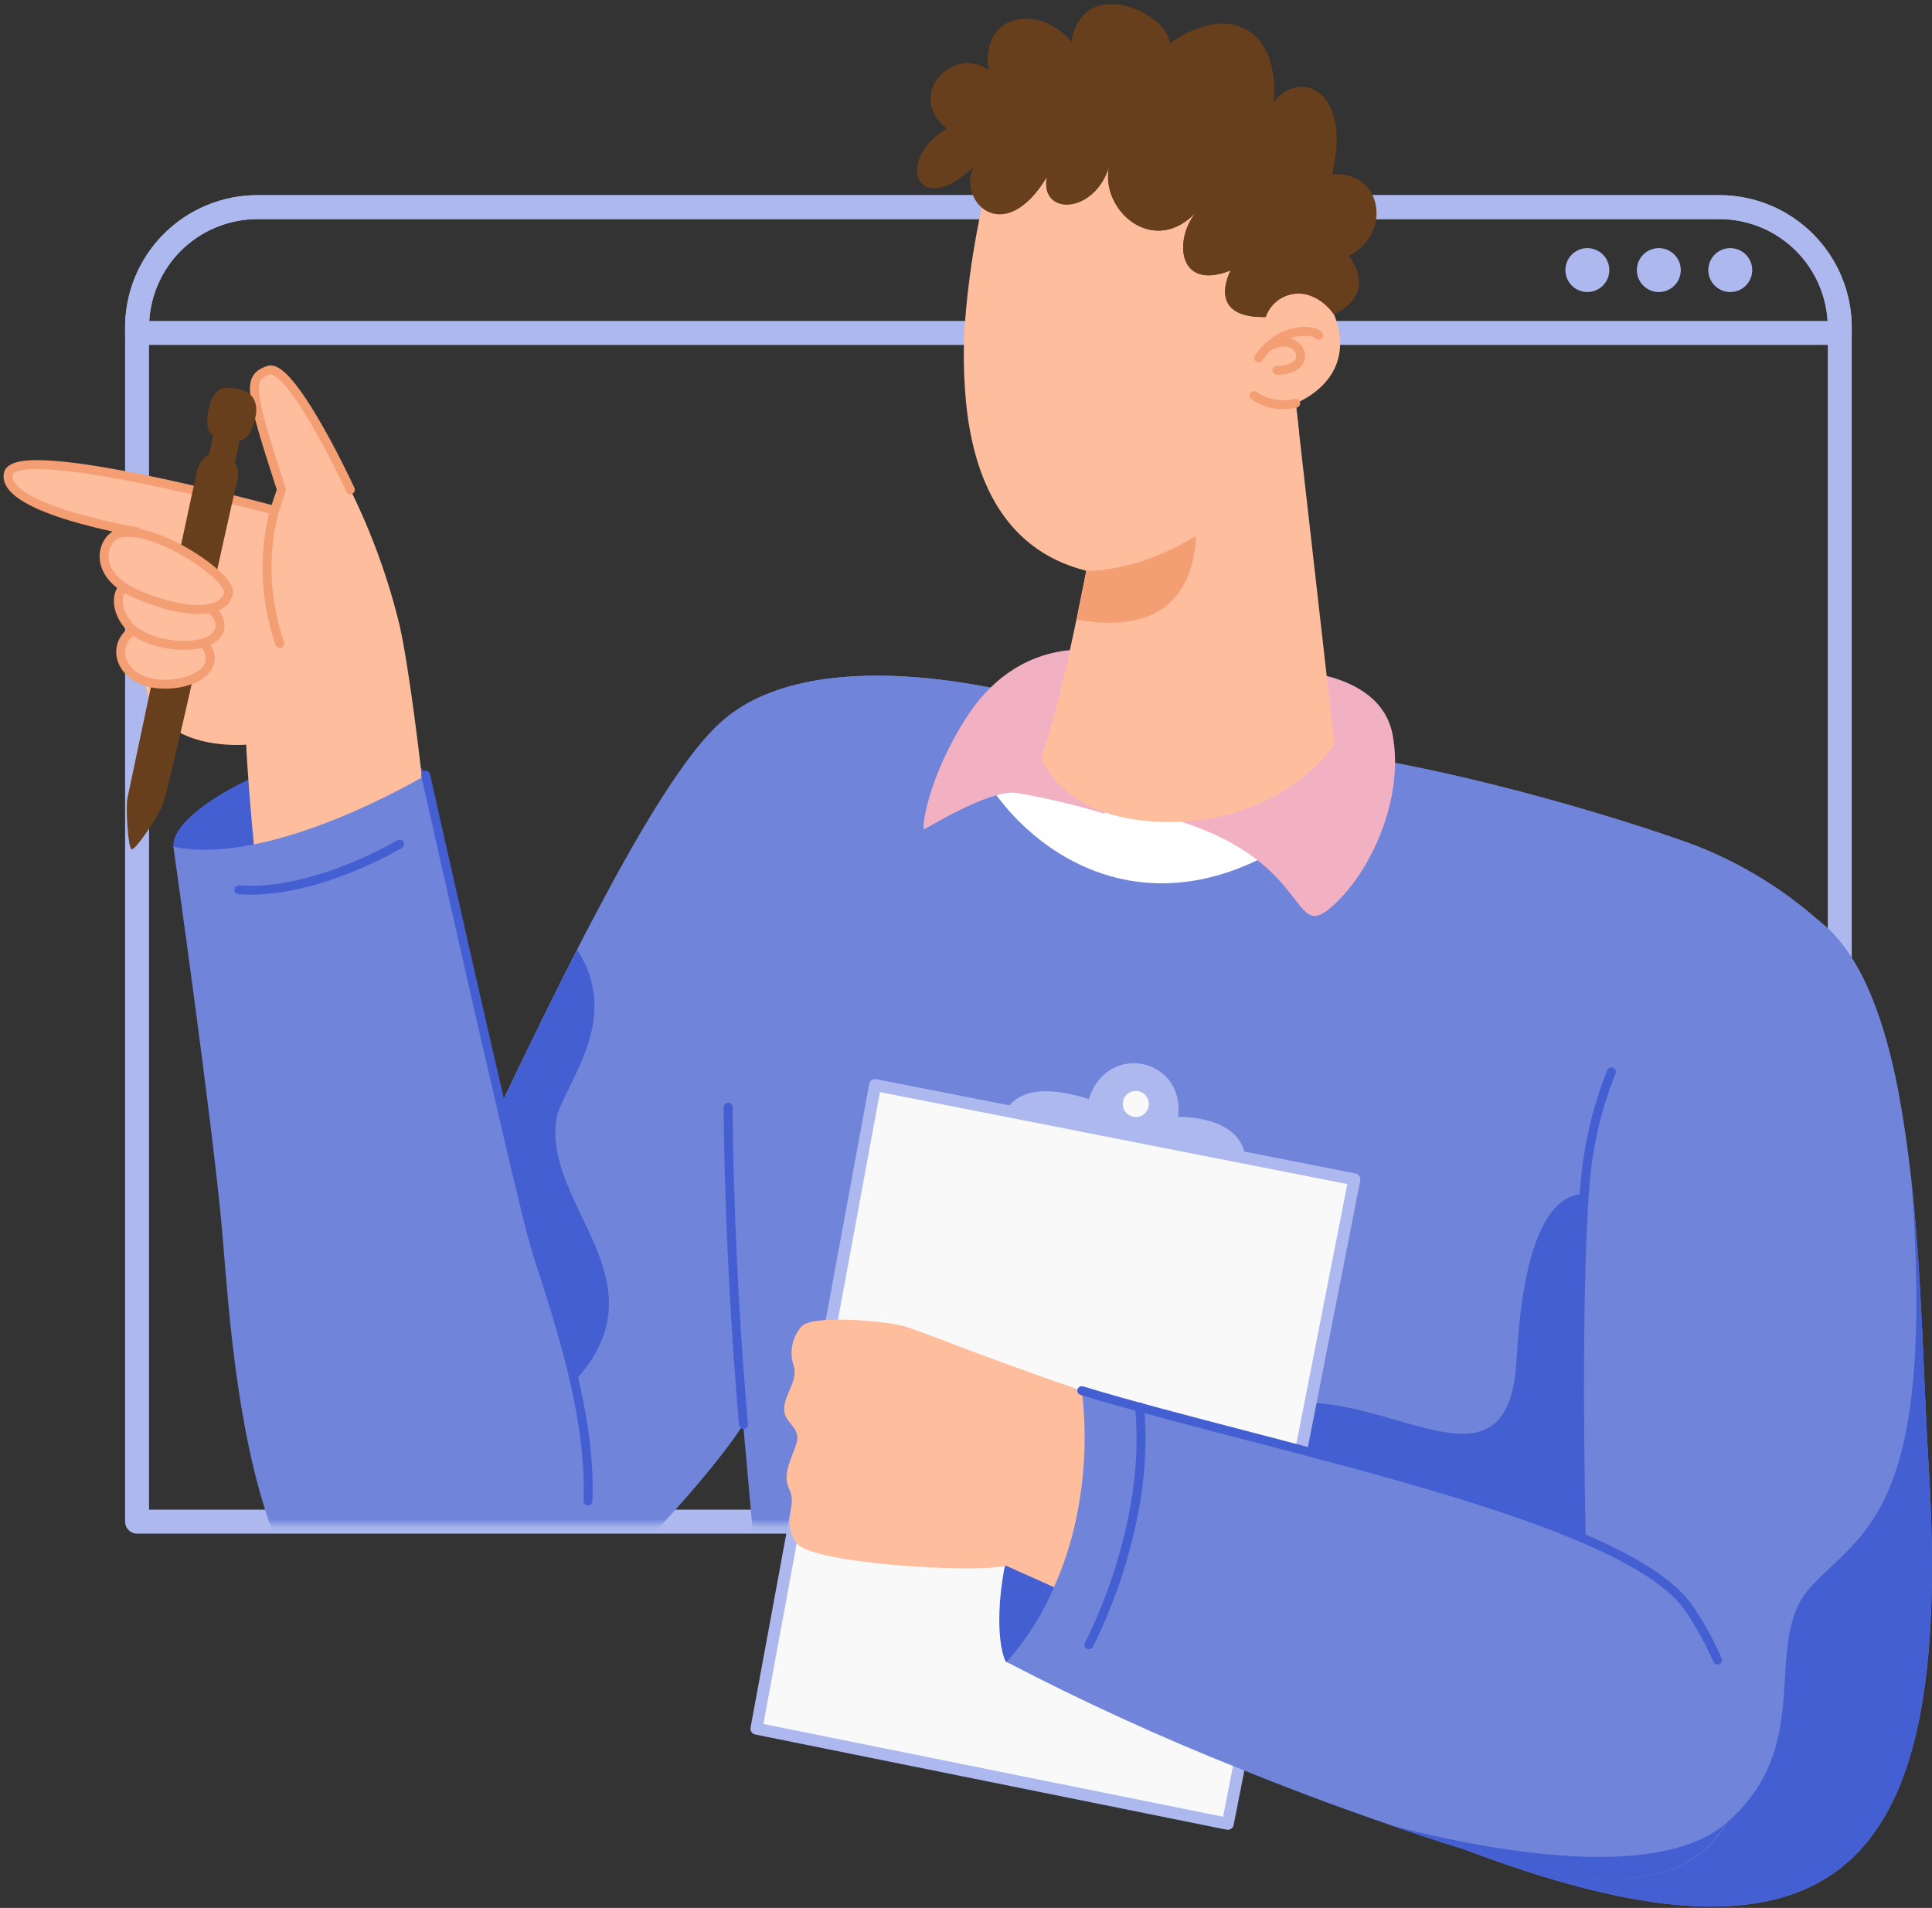 <svg width="241" height="238" viewBox="0 0 241 238" fill="none" xmlns="http://www.w3.org/2000/svg">
<rect x="0" y="0" width="241" height="238" fill="#333333" stroke="none"/>
<path d="M229.495 40.863V189.814H17.098V40.863C17.097 38.889 17.484 36.935 18.239 35.111C18.993 33.288 20.1 31.631 21.495 30.235C22.891 28.84 24.548 27.733 26.371 26.979C28.195 26.224 30.149 25.837 32.123 25.838H214.471C218.456 25.838 222.277 27.421 225.095 30.239C227.912 33.057 229.495 36.878 229.495 40.863Z" stroke="#ADB9EE" stroke-width="2.988" stroke-linecap="round" stroke-linejoin="round"/>
<path d="M229.495 40.863V41.532H17.098V40.863C17.097 38.889 17.484 36.935 18.239 35.111C18.993 33.288 20.1 31.631 21.495 30.235C22.891 28.84 24.548 27.733 26.371 26.979C28.195 26.224 30.149 25.837 32.123 25.838H214.471C218.456 25.838 222.277 27.421 225.095 30.239C227.912 33.057 229.495 36.878 229.495 40.863Z" stroke="#ADB9EE" stroke-width="2.988" stroke-linecap="round" stroke-linejoin="round"/>
<path d="M200.749 33.691C200.749 34.233 200.588 34.762 200.287 35.213C199.986 35.663 199.558 36.014 199.058 36.222C198.557 36.429 198.006 36.483 197.475 36.378C196.944 36.272 196.456 36.011 196.072 35.628C195.689 35.245 195.428 34.757 195.323 34.225C195.217 33.694 195.271 33.143 195.479 32.642C195.686 32.142 196.037 31.714 196.488 31.413C196.938 31.112 197.468 30.951 198.009 30.951C198.736 30.951 199.433 31.24 199.947 31.754C200.46 32.267 200.749 32.964 200.749 33.691Z" fill="#ADB9EE"/>
<path d="M209.663 33.691C209.663 34.233 209.502 34.762 209.201 35.213C208.9 35.663 208.472 36.014 207.972 36.222C207.471 36.429 206.92 36.483 206.389 36.378C205.857 36.272 205.369 36.011 204.986 35.628C204.603 35.245 204.342 34.757 204.237 34.225C204.131 33.694 204.185 33.143 204.392 32.642C204.6 32.142 204.951 31.714 205.401 31.413C205.852 31.112 206.381 30.951 206.923 30.951C207.65 30.951 208.347 31.24 208.86 31.754C209.374 32.267 209.663 32.964 209.663 33.691Z" fill="#ADB9EE"/>
<path d="M218.575 33.691C218.575 34.233 218.414 34.762 218.113 35.213C217.812 35.663 217.384 36.014 216.884 36.222C216.383 36.429 215.832 36.483 215.301 36.378C214.77 36.272 214.281 36.011 213.898 35.628C213.515 35.245 213.254 34.757 213.149 34.225C213.043 33.694 213.097 33.143 213.305 32.642C213.512 32.142 213.863 31.714 214.313 31.413C214.764 31.112 215.294 30.951 215.835 30.951C216.562 30.951 217.259 31.24 217.772 31.754C218.286 32.267 218.575 32.964 218.575 33.691Z" fill="#ADB9EE"/>
<path d="M21.628 105.622C21.08 99.389 48.584 87.591 53.101 96.698L44.164 105.622C44.164 105.622 25.573 112.964 21.628 105.622Z" fill="#445FD1"/>
<path d="M35.106 61.086C31.088 48.667 30.808 47.145 33.475 46.184C36.141 45.222 42.935 59.369 43.702 61.086C46.388 66.52 48.459 72.237 49.875 78.131C51.092 83.635 52.614 96.321 52.87 99.377C53.917 112.271 32.659 116.179 31.734 106.159C30.808 96.138 30.711 92.888 30.711 92.888C30.711 92.888 19.753 93.935 18.207 85.729C17.242 79.311 16.871 72.819 17.099 66.334C17.099 66.334 0.419 63.57 1.016 59.175C1.612 54.779 34.242 63.667 34.242 63.667L35.106 61.086Z" fill="#FEBD9D"/>
<path d="M17.099 66.334C17.099 66.334 0.419 63.57 1.016 59.175C1.612 54.779 34.242 63.667 34.242 63.667L35.106 61.086C31.088 48.667 30.808 47.145 33.475 46.184C36.141 45.222 42.935 59.369 43.702 61.086" stroke="#F49E74" stroke-width="1.111" stroke-linecap="round" stroke-linejoin="round"/>
<path d="M34.218 63.667C32.806 69.154 33.047 74.936 34.912 80.286" stroke="#F49E74" stroke-width="1.111" stroke-linecap="round" stroke-linejoin="round"/>
<path d="M26.402 54.158C29.019 55.521 31.077 55.814 31.856 52.088C32.635 48.362 29.019 48.241 27.802 48.435C25.939 48.74 25.282 53.561 26.402 54.158Z" fill="#683F1D"/>
<path d="M26.925 53.185C26.34 55.181 25.914 57.677 25.926 57.604C26.365 57.823 28.873 58.688 29.262 57.823C29.654 56.3 29.931 54.749 30.09 53.185H26.925Z" fill="#683F1D"/>
<path d="M24.562 58.846C23.186 64.934 16.125 98.489 15.893 99.584C15.662 100.68 15.966 105.745 16.405 105.94C16.843 106.135 19.278 102.506 20.191 100.668C21.104 98.829 29.018 62.048 29.517 60.331C30.735 56.155 25.463 54.853 24.562 58.846Z" fill="#683F1D"/>
<path d="M18.341 77.876C14.92 78.667 13.946 81.93 16.478 84.097C19.193 86.423 25.878 85.315 26.218 82.405C26.559 79.495 21.19 77.218 18.341 77.876Z" fill="#FEBD9D" stroke="#F49E74" stroke-width="1.111" stroke-linecap="round" stroke-linejoin="round"/>
<path d="M18.06 72.519C14.554 72.007 13.689 75.477 16.197 78.217C18.705 80.956 26.972 81.516 27.435 78.314C27.898 75.112 20.191 72.835 18.06 72.519Z" fill="#FEBD9D" stroke="#F49E74" stroke-width="1.111" stroke-linecap="round" stroke-linejoin="round"/>
<path d="M14.932 66.528C19.339 65.481 28.885 71.958 28.507 73.967C28.045 76.488 23.552 76.877 17.16 74.162C11.17 71.63 12.765 67.04 14.932 66.528Z" fill="#FEBD9D" stroke="#F49E74" stroke-width="1.111" stroke-linecap="round" stroke-linejoin="round"/>
<mask id="mask0_1378_3748" style="mask-type:alpha" maskUnits="userSpaceOnUse" x="16" y="39" width="214" height="152">
<path d="M16.036 39.804H229.196V190.151H16.036C16.036 131.437 16.036 98.518 16.036 39.804Z" fill="#C4C4C4"/>
</mask>
<g mask="url(#mask0_1378_3748)">
<path d="M227.219 115.144C213.534 114.474 202.199 126.832 198.692 141.016C198.583 141.406 198.497 141.844 198.412 142.307C198.035 144.491 197.775 146.694 197.633 148.906C196.172 167.631 197.548 204.912 197.633 205.74C197.694 206.044 187.893 205.74 174.439 205.106C169.472 204.875 163.981 204.619 158.283 204.327C129.257 202.903 94.789 200.979 94.789 200.979L92.707 177.712C92.707 177.712 88.36 185.017 73.519 199.396C58.677 213.775 34.923 205.74 37.48 187.708C39.075 176.385 45.771 168.094 53.868 154.238C56.303 149.94 59.006 145.119 61.672 139.506C65.215 132.043 68.673 124.896 71.972 118.48C73.421 115.643 74.846 112.952 76.222 110.407C81.433 100.801 86.108 93.52 89.87 90.124C101.181 79.896 125.397 85.789 131.85 87.859C141.481 90.989 151.473 92.871 161.582 93.46C175.9 94.458 197.633 100.631 209.151 104.636C215.808 106.866 221.937 110.438 227.158 115.131L227.219 115.144Z" fill="#7084DA"/>
<path d="M236.849 136.402C224.321 123.825 205.291 118.334 186.2 135.355C163.992 155.139 146.947 158.573 121.964 129.681C103.896 108.788 97.613 103.455 76.27 110.407C81.481 100.801 86.156 93.52 89.918 90.124C101.229 79.896 125.446 85.789 131.899 87.859C141.529 90.989 151.521 92.871 161.63 93.46C175.949 94.458 197.681 100.631 209.199 104.636C215.856 106.866 221.985 110.438 227.206 115.131C232.137 119.076 235.059 126.978 236.849 136.402Z" fill="#7084DA"/>
<path d="M71.632 172.355C63.681 181.012 56.474 162.225 53.893 154.238C56.328 149.94 59.031 145.119 61.697 139.506C65.24 132.043 68.698 124.896 71.997 118.48C77.878 127.477 69.927 135.72 69.367 139.798C67.979 150.683 83.101 159.924 71.632 172.355Z" fill="#445FD1"/>
<path d="M21.628 105.623C33.949 108.216 53.101 96.698 53.101 96.698C53.101 96.698 63.657 143.804 66.409 154.251C69.16 164.697 86.79 205.618 52.444 207.298C30.406 208.369 28.921 166.474 27.631 152.68C26.34 138.885 21.628 105.623 21.628 105.623Z" fill="#7084DA"/>
<path d="M29.797 111.004C39.282 111.674 49.85 105.294 49.85 105.294" stroke="#445FD1" stroke-width="1.111" stroke-linecap="round" stroke-linejoin="round"/>
<path d="M53.101 96.698C53.101 96.698 63.657 143.804 66.408 154.251C67.918 159.949 73.847 174.717 73.348 187.233" stroke="#445FD1" stroke-width="1.111" stroke-linecap="round" stroke-linejoin="round"/>
<path d="M121.964 95.554C128.052 106.962 144.416 117.92 164.091 102.786C164.091 102.786 166.209 96.504 165.99 96.504C165.771 96.504 124.753 91.536 124.753 91.536L121.964 95.554Z" fill="white"/>
<path d="M138.157 81.406C133.093 80.262 125.739 81.54 120.674 89.32C115.609 97.1 114.964 103.529 115.256 103.456C115.548 103.382 123.182 98.585 126.676 98.89C130.445 99.53 134.17 100.409 137.829 101.52L138.157 81.406Z" fill="#F1B1C2"/>
<path d="M160.998 83.683C160.998 83.683 172.199 83.756 173.709 91.609C175.219 99.462 171.067 108.874 165.99 113.232C160.913 117.591 163.713 106.95 145.511 101.958L160.998 83.683Z" fill="#F1B1C2"/>
<path d="M166.464 92.863C166.464 92.863 160.242 102.323 146.375 102.542C132.507 102.762 129.841 94.482 129.841 94.482C131.338 90.732 133.152 82.733 134.309 77.121C135.04 73.578 135.527 71.033 135.527 71.033C135.527 71.033 137.816 48.825 161.63 50.165L162.032 53.817L166.464 92.863Z" fill="#FEBD9D"/>
<path d="M134.309 77.291C135.039 73.748 135.526 71.204 135.526 71.204L149.078 64.848C149.078 64.848 151.22 80.323 134.309 77.291Z" fill="#F49E74"/>
<path d="M92.743 177.712C90.831 155.797 90.831 138.118 90.831 138.118" stroke="#445FD1" stroke-width="1.111" stroke-linecap="round" stroke-linejoin="round"/>
</g>
<path d="M183.219 230.906C182.058 230.481 180.951 229.921 179.92 229.238C172.98 224.66 172.383 215.736 174.49 205.107C176.121 196.962 179.36 187.818 182.489 178.857C186.068 168.642 189.575 158.671 190.561 150.696C190.707 149.576 190.792 148.504 190.829 147.482C191.009 141.356 192.13 135.295 194.153 129.511C199.875 113.403 212.415 103.261 227.208 115.132C232.078 119.065 235.049 126.966 236.839 136.39C237.484 139.75 237.983 143.306 238.397 146.934C239.761 159.267 239.944 172.502 240.552 182.4C243.535 230.249 232.078 249.34 183.219 230.906Z" fill="#7084DA"/>
<path d="M236.85 136.402C226.075 125.578 210.454 120.002 194.151 129.511C199.874 113.403 212.414 103.261 227.207 115.132C232.138 119.077 235.06 126.979 236.85 136.402Z" fill="#7084DA"/>
<path d="M197.682 205.74C197.743 206.045 187.942 205.74 174.488 205.107C169.521 204.876 164.03 204.62 158.332 204.328C148.592 199.933 142.504 193.577 147.703 184.47C161.851 159.718 187.881 194.016 189.196 169.47C190.109 152.656 194.188 149.016 197.634 148.906C196.173 167.632 197.548 204.888 197.682 205.74Z" fill="#445FD1"/>
<path d="M201.007 133.711C199.072 138.562 197.934 143.693 197.635 148.906C196.332 167.644 197.549 204.912 197.635 205.74" stroke="#445FD1" stroke-width="1.111" stroke-linecap="round" stroke-linejoin="round"/>
<path d="M183.218 230.906C182.057 230.481 180.95 229.921 179.919 229.238C191.108 231.674 207.837 233.804 215.227 227.51C226.854 217.611 219.464 204.925 225.893 197.936C232.321 190.947 241.586 188.695 238.409 146.983C239.772 159.316 239.955 172.551 240.564 182.449C243.534 230.249 232.078 249.34 183.218 230.906Z" fill="#445FD1"/>
<path d="M155.213 146.958C156.991 138.959 146.958 139.324 146.958 139.324C147.847 131.946 138.083 129.912 135.83 137.096C127.904 134.661 125.396 137.096 124.239 141.272L155.213 146.958Z" fill="#ADB9EE"/>
<path d="M141.687 140.091C142.998 140.091 144.061 139.028 144.061 137.717C144.061 136.405 142.998 135.342 141.687 135.342C140.375 135.342 139.312 136.405 139.312 137.717C139.312 139.028 140.375 140.091 141.687 140.091Z" fill="#F9F9F9" stroke="#ADB9EE" stroke-width="1.494" stroke-linecap="round" stroke-linejoin="round"/>
<path d="M109.166 135.355L94.361 215.638L153.155 227.509L168.946 147.116L109.166 135.355Z" fill="#F9F9F9" stroke="#ADB9EE" stroke-width="1.494" stroke-linecap="round" stroke-linejoin="round"/>
<path d="M127.282 188.548C124.275 196.365 124.104 204.571 125.48 207.323C125.48 207.323 131.093 208.357 136.693 193.151L127.282 188.548Z" fill="#445FD1"/>
<path d="M134.94 173.475C121.486 168.861 115.058 166.061 112.635 165.403C110.212 164.746 101.458 164.015 100.058 165.403C99.44 166.068 99.018 166.89 98.837 167.78C98.657 168.669 98.725 169.591 99.035 170.444C99.498 172.307 98.013 173.658 97.818 175.545C97.623 177.432 99.875 177.98 99.4 179.855C98.926 181.73 97.452 183.763 98.475 185.821C99.498 187.879 97.452 190.009 99.4 192.53C101.348 195.05 121.182 196.255 125.529 195.33L134.051 199.141C134.051 199.141 149.088 183.642 134.94 173.475Z" fill="#FEBD9D"/>
<path d="M215.297 227.509C211.802 233.828 203.036 236.884 186.417 231.856C181.924 230.504 177.59 229.092 173.451 227.668C166.584 225.318 160.253 222.907 154.579 220.606C144.684 216.67 134.996 212.233 125.553 207.311C128.043 204.543 130.051 201.379 131.495 197.948C132.402 195.912 133.147 193.807 133.723 191.653C135.275 185.697 135.688 179.5 134.94 173.39C137.205 174.072 139.64 174.762 142.245 175.46C148.443 177.153 155.382 178.918 162.42 180.769C183.507 186.32 205.435 192.688 210.78 200.602C211.267 201.32 211.729 202.063 212.168 202.818C212.338 203.11 212.521 203.414 212.679 203.719C212.728 203.797 212.773 203.879 212.813 203.962C213.008 204.315 213.203 204.693 213.385 205.058C213.718 205.699 214.022 206.345 214.298 206.994C217.354 214.238 218.243 222.079 215.297 227.509Z" fill="#7084DA"/>
<path d="M134.941 173.475C159.084 180.78 202.866 189.047 210.731 200.687C212.09 202.71 213.268 204.849 214.25 207.079" stroke="#445FD1" stroke-width="1.111" stroke-linecap="round" stroke-linejoin="round"/>
<path d="M142.148 175.509C143.645 190.643 135.829 205.168 135.829 205.168" stroke="#445FD1" stroke-width="1.111" stroke-linecap="round" stroke-linejoin="round"/>
<path d="M215.224 227.509C211.73 233.828 202.964 236.884 186.344 231.856C181.852 230.504 177.517 229.092 173.378 227.667C183.106 230.236 206.166 235.228 215.224 227.509Z" fill="#445FD1"/>
<path d="M161.63 50.299L162.044 53.951C153.606 67.088 142.088 71.204 135.526 71.204C124.69 68.501 120.989 58.748 120.356 48.29C120.193 45.785 120.185 43.272 120.331 40.765C120.841 33.668 122.065 26.64 123.984 19.788C123.984 19.788 156.528 4.641 158.781 35.043C158.781 35.043 165.757 33.825 167.06 41.532C168.07 47.937 161.63 50.299 161.63 50.299Z" fill="#FEBD9D"/>
<path d="M157.017 44.649C159.732 40.631 164.03 41.07 164.48 41.837" stroke="#F49E74" stroke-width="1.111" stroke-linecap="round" stroke-linejoin="round"/>
<path d="M158.173 43.273C162.178 40.923 164.358 46.195 159.293 46.195" stroke="#F49E74" stroke-width="1.111" stroke-linecap="round" stroke-linejoin="round"/>
<path d="M156.419 49.349C157.172 49.866 158.025 50.218 158.923 50.382C159.821 50.545 160.744 50.517 161.63 50.298" stroke="#F49E74" stroke-width="1.111" stroke-linecap="round" stroke-linejoin="round"/>
<path d="M168.242 31.902C171.992 37.04 166.367 39.207 166.367 39.207C165.792 38.384 165.039 37.701 164.163 37.21C163.61 36.885 162.991 36.687 162.351 36.631C161.712 36.575 161.068 36.662 160.466 36.886C159.865 37.11 159.32 37.465 158.873 37.925C158.426 38.386 158.087 38.94 157.881 39.548C150.222 39.706 153.522 33.728 153.522 33.728C146.655 36.468 146.436 29.443 149.394 26.265C144.037 32.279 137.219 26.265 138.339 20.847C136.44 26.764 129.683 26.934 130.584 22.064C130.003 23.076 129.3 24.013 128.49 24.852C123.839 29.516 119.687 24.524 121.428 20.835C114.464 27.47 111.444 20.043 118.092 16.05C112.832 11.74 119.042 5.604 123.291 8.745C122.329 1.111 130.194 0.77 133.652 5.226C135.016 -3.163 145.511 1.415 145.937 5.397C153.668 -0.009 159.658 3.984 158.879 12.762C162.008 8.586 168.704 11.034 166.184 21.748C172.552 21.285 173.66 29.284 168.242 31.902Z" fill="#683F1D"/>
<path d="M164.163 37.21C163.609 36.885 162.99 36.687 162.351 36.631C161.712 36.575 161.068 36.662 160.466 36.886C159.864 37.11 159.32 37.465 158.873 37.925C158.426 38.386 158.087 38.94 157.88 39.548C150.222 39.706 153.522 33.728 153.522 33.728C146.655 36.468 146.436 29.442 149.394 26.265C144.037 32.279 137.219 26.265 138.339 20.847C136.44 26.764 129.683 26.934 130.584 22.064C130.003 23.076 129.3 24.013 128.489 24.852C126.614 19.167 130.815 11.667 137.231 15.112C138.071 10.547 148.566 7.588 148.505 19.154C152.389 13.724 161.18 15.587 157.028 25.924C160.291 23.343 167.815 27.58 164.163 37.21Z" fill="#683F1D"/>
</svg>
